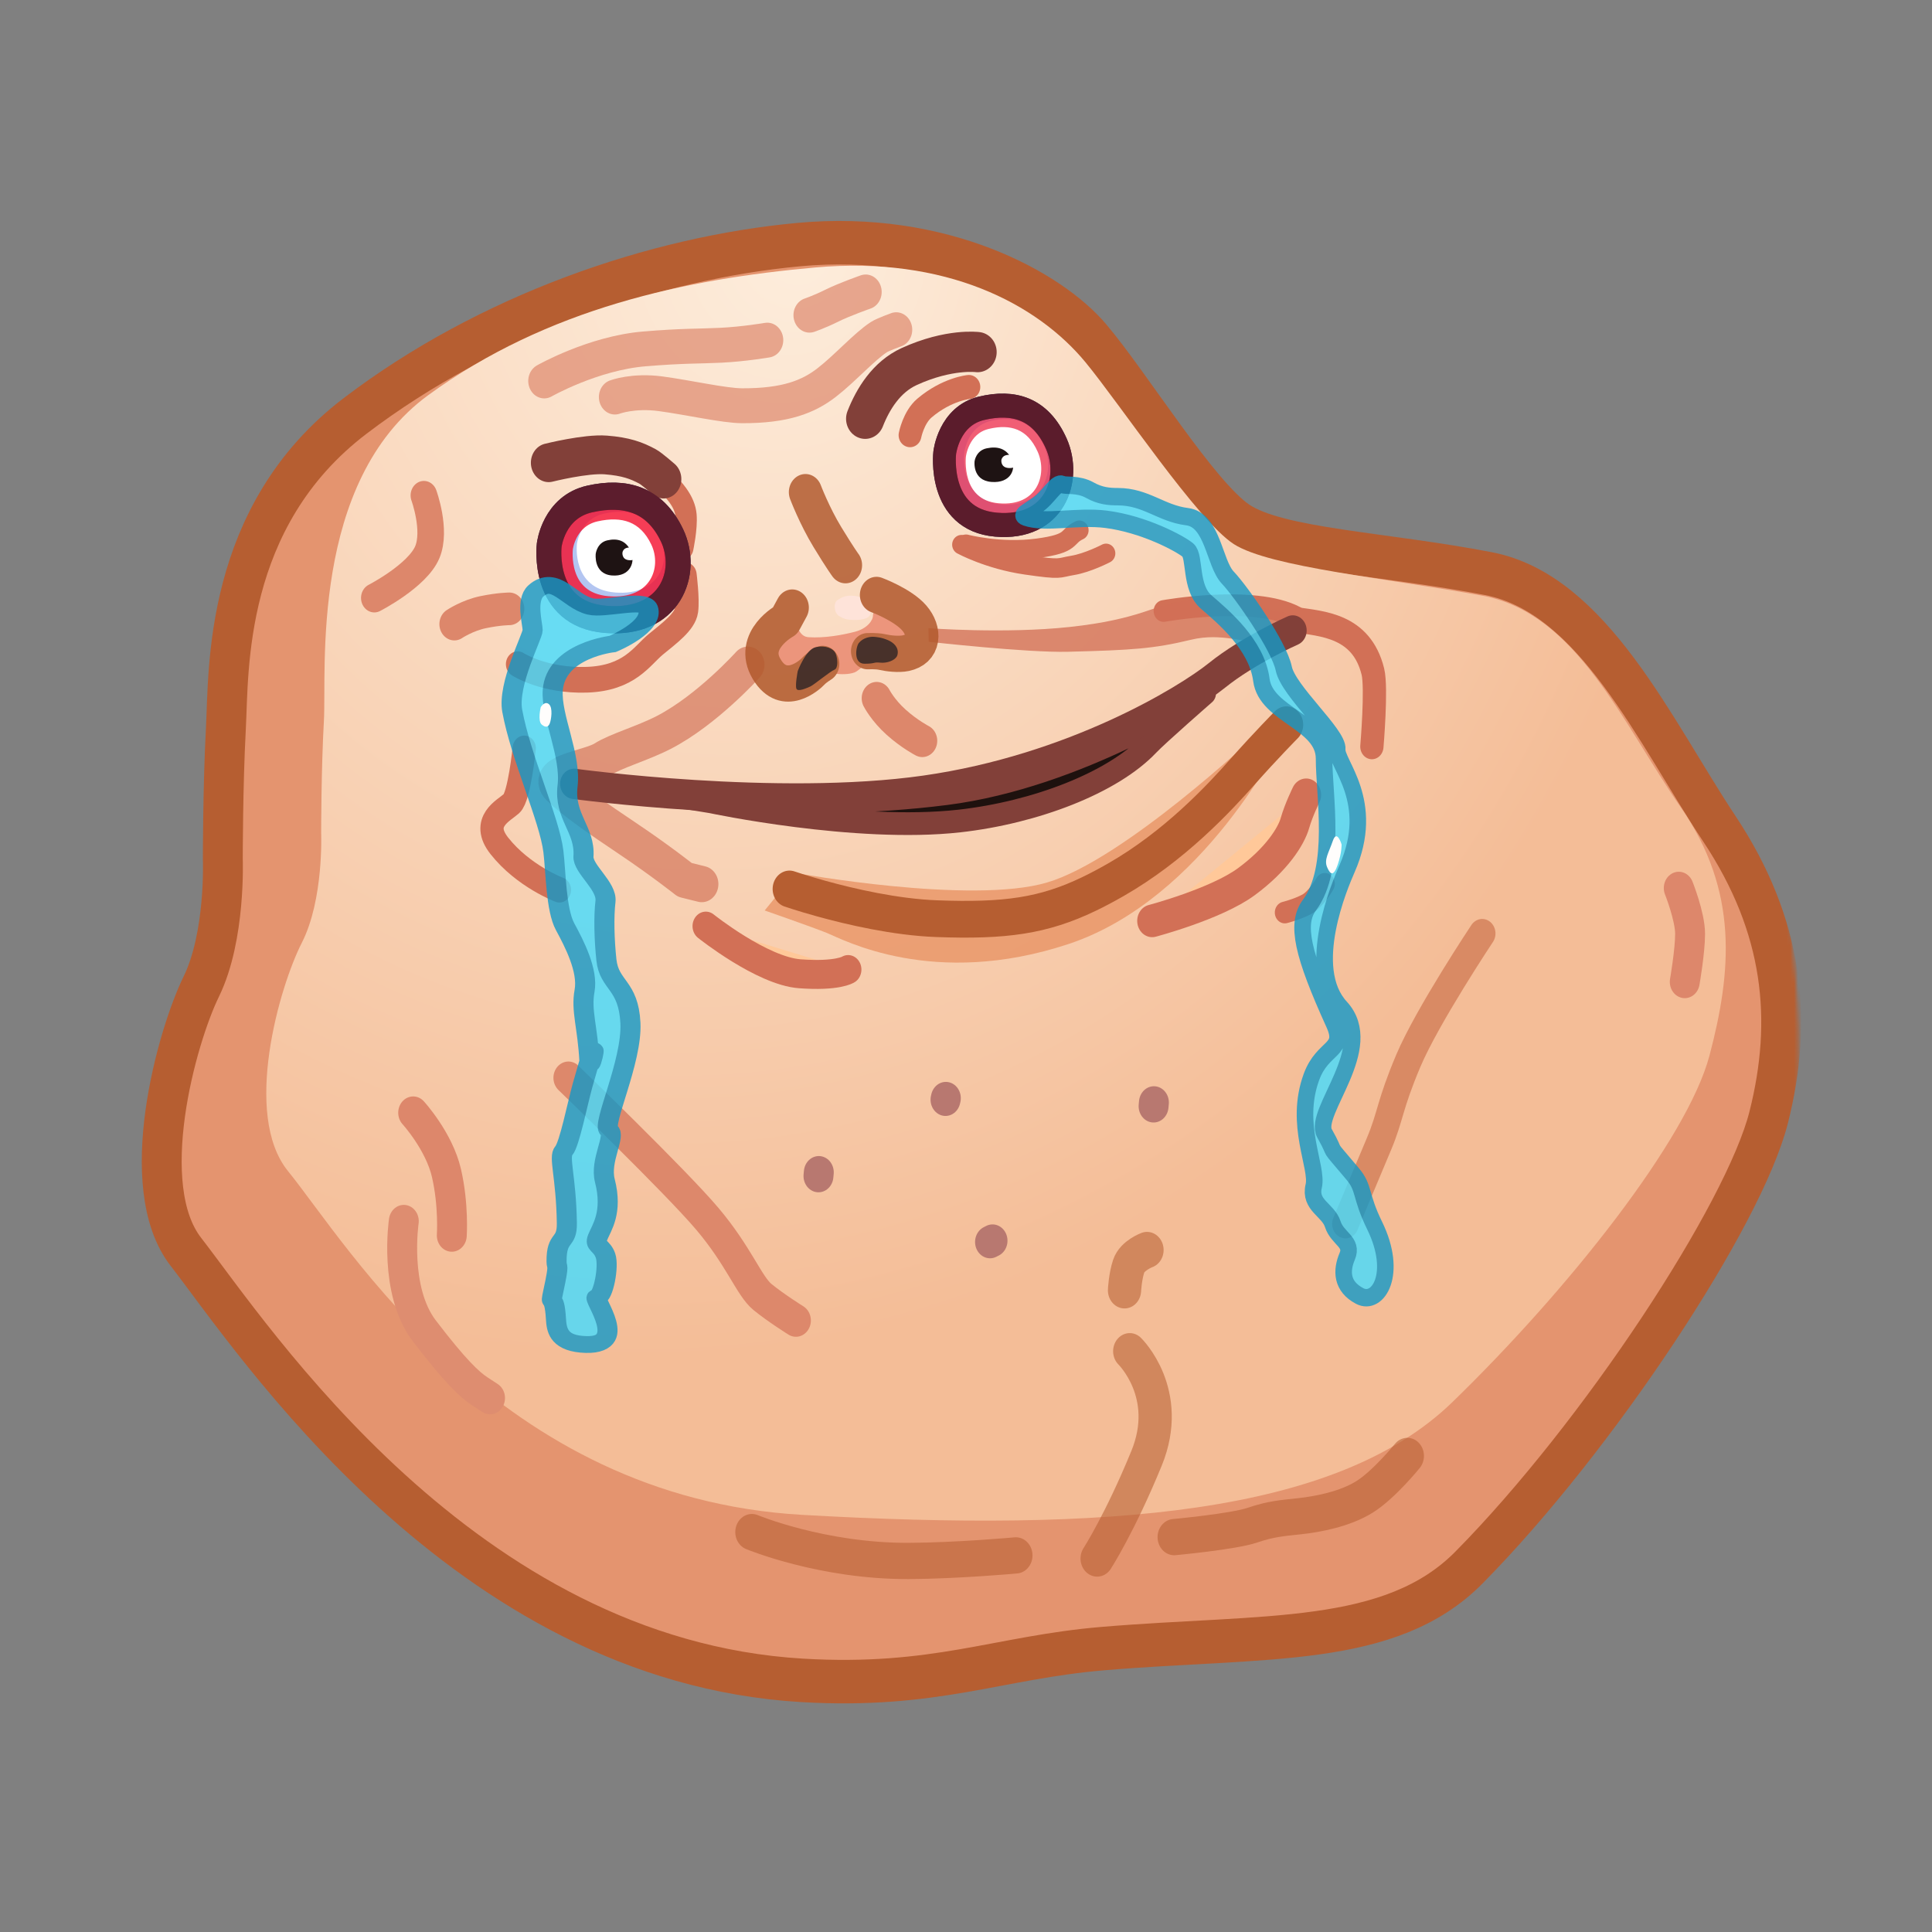 <svg xmlns="http://www.w3.org/2000/svg" xmlns:xlink="http://www.w3.org/1999/xlink" viewBox="0 0 512 512" width="512" height="512" style="width: 100%; height: 100%; transform: translate3d(0,0,0); content-visibility: visible;" preserveAspectRatio="xMidYMid meet"><rect x="0" y="0" width="512" height="512" fill="#808080" stroke="none"/><defs><clipPath id="__lottie_element_2"><rect width="512" height="512" x="0" y="0"></rect></clipPath><clipPath id="__lottie_element_6"><path d="M0,0 L512,0 L512,512 L0,512z"></path></clipPath><radialGradient id="__lottie_element_35" spreadMethod="pad" gradientUnits="userSpaceOnUse" cx="-129.729" cy="-199.863" r="479.546" fx="-56.412" fy="-177.752"><stop offset="0%" stop-color="rgb(253,237,220)"></stop><stop offset="34%" stop-color="rgb(249,213,185)"></stop><stop offset="67%" stop-color="rgb(244,189,151)"></stop></radialGradient><g id="__lottie_element_4"><g style="display: block;" transform="matrix(0.908,0,0,0.99,247,273)" opacity="1"><g opacity="1" transform="matrix(1,0,0,1,0,0)"><path fill="rgb(234,146,110)" fill-opacity="1" d=" M-110,-234 C-199,-211 -229,-114 -226,-70 C-223,-26 -225.305,12.778 -242,27 C-296,73 -215,160 -215,160 C-215,160 -156.847,230.312 -79,224 C-5,218 35.32,216.786 93,210 C161,202 226,109 241,79 C256,49 263,-47 225,-93 C187,-139 120,-141 92,-163 C64,-185 -21,-257 -110,-234z"></path></g></g></g><mask id="__lottie_element_4_1" mask-type="alpha"><use href="#__lottie_element_4"></use></mask></defs><g clip-path="url(#__lottie_element_2)"><g style="display: block;" mask="url(#__lottie_element_4_1)"><g clip-path="url(#__lottie_element_6)" transform="matrix(0.908,0,0,0.99,14.565,19.56)" opacity="1"><g style="display: block;" transform="matrix(0.97,0,0,0.97,-2.64,16.146)" opacity="1"><g opacity="1" transform="matrix(1,0,0,1,276.272,225.524)"><path fill="rgb(228,148,111)" fill-opacity="1" d=" M-223.043,-25.48 C-223.043,-25.48 -222.116,-4.17 -229.529,9.728 C-236.941,23.626 -249.49,64.809 -234.162,82.924 C-213.778,107.014 -150.745,195.623 -48.826,201.182 C-8.824,203.364 10.324,194.833 41.834,192.413 C90.607,188.667 128.269,191.999 151.91,170.047 C190.824,133.913 234.665,72.733 242.077,45.863 C249.49,18.994 246.71,-6.949 227.253,-33.819 C207.796,-60.688 189.265,-98.676 157.763,-104.235 C126.261,-109.795 94.759,-110.721 82.714,-118.134 C70.669,-125.546 50.285,-156.122 38.24,-169.093 C26.195,-182.064 -6.234,-198.742 -49.781,-195.036 C-93.328,-191.33 -143.361,-175.579 -183.202,-147.783 C-223.043,-119.987 -221.19,-77.366 -222.116,-61.615 C-223.043,-45.864 -223.043,-25.48 -223.043,-25.48z"></path><path stroke-linecap="butt" stroke-linejoin="miter" fill-opacity="0" stroke-miterlimit="10" stroke="rgb(182,94,49)" stroke-opacity="1" stroke-width="12" d=" M-223.043,-25.48 C-223.043,-25.48 -222.116,-4.17 -229.529,9.728 C-236.941,23.626 -249.49,64.809 -234.162,82.924 C-213.778,107.014 -150.745,195.623 -48.826,201.182 C-8.824,203.364 10.324,194.833 41.834,192.413 C90.607,188.667 128.269,191.999 151.91,170.047 C190.824,133.913 234.665,72.733 242.077,45.863 C249.49,18.994 246.71,-6.949 227.253,-33.819 C207.796,-60.688 189.265,-98.676 157.763,-104.235 C126.261,-109.795 94.759,-110.721 82.714,-118.134 C70.669,-125.546 50.285,-156.122 38.24,-169.093 C26.195,-182.064 -6.234,-198.742 -49.781,-195.036 C-93.328,-191.33 -143.361,-175.579 -183.202,-147.783 C-223.043,-119.987 -221.19,-77.366 -222.116,-61.615 C-223.043,-45.864 -223.043,-25.48 -223.043,-25.48z"></path></g><g opacity="1" transform="matrix(1,0,0,1,284.223,209.715)"><path fill="url(#__lottie_element_35)" fill-opacity="1" d=" M-201.404,-16.844 C-201.404,-16.844 -200.572,1.495 -207.229,13.454 C-213.886,25.414 -225.158,60.854 -211.391,76.444 C-193.084,97.174 -148.148,166.541 -56.612,171.324 C34.924,176.109 103.991,171.324 138.942,140.23 C173.892,109.134 209.674,67.673 216.331,44.55 C222.989,21.428 225.158,-0.807 207.684,-23.929 C190.208,-47.052 176.379,-77.537 148.086,-82.322 C119.793,-87.105 84.021,-90.198 73.202,-96.576 C62.385,-102.955 38.987,-135.174 28.594,-146.733 C13.995,-162.97 -13.563,-176.109 -52.674,-172.919 C-91.784,-169.73 -133.374,-161.623 -169.156,-137.703 C-204.939,-113.783 -199.741,-61.494 -200.573,-47.94 C-201.405,-34.385 -201.404,-16.844 -201.404,-16.844z"></path></g><g opacity="1" transform="matrix(1,0,0,1,411.586,260.66)"><path stroke-linecap="round" stroke-linejoin="round" fill-opacity="0" stroke="rgb(210,124,86)" stroke-opacity="0.77" stroke-width="8" d=" M20.571,-40.071 C20.571,-40.071 4.087,-17.365 -1.625,-4.996 C-7.337,7.374 -6.933,10.242 -10.421,17.881 C-13.909,25.521 -20.571,40.072 -20.571,40.072"></path></g><g opacity="1" transform="matrix(1,0,0,1,191.437,293.911)"><path stroke-linecap="round" stroke-linejoin="round" fill-opacity="0" stroke="rgb(221,136,107)" stroke-opacity="1" stroke-width="9" d=" M-34.232,-33.48 C-34.232,-33.48 -2.014,-4.968 7.551,5.4 C17.115,15.768 20.136,23.976 24.163,27 C28.19,30.024 34.231,33.48 34.231,33.48"></path></g><g opacity="1" transform="matrix(1,0,0,1,108.174,113.849)"><path stroke-linecap="round" stroke-linejoin="round" fill-opacity="0" stroke="rgb(221,135,107)" stroke-opacity="1" stroke-width="8" d=" M5.555,-14.146 C5.555,-14.146 9.36,-4.578 6.591,1.505 C3.619,8.035 -9.361,14.146 -9.361,14.146"></path></g><g opacity="1" transform="matrix(1,0,0,1,131.17,133.113)"><path stroke-linecap="round" stroke-linejoin="round" fill-opacity="0" stroke="rgb(221,135,107)" stroke-opacity="1" stroke-width="9" d=" M-8.277,2.107 C-8.277,2.107 -4.364,-0.301 0.452,-1.204 C5.267,-2.107 8.277,-2.107 8.277,-2.107"></path></g><g opacity="1" transform="matrix(1,0,0,1,0,0)"><g opacity="1" transform="matrix(1,0,0,1,270.728,266.25)"><path stroke-linecap="round" stroke-linejoin="round" fill-opacity="0" stroke="rgb(184,120,112)" stroke-opacity="1" stroke-width="9" d=" M0.051,-0.201 C0.051,-0.201 -0.051,0.201 -0.051,0.201"></path></g><g opacity="1" transform="matrix(1,0,0,1,333.334,267.755)"><path stroke-linecap="round" stroke-linejoin="round" fill-opacity="0" stroke="rgb(184,120,112)" stroke-opacity="1" stroke-width="9" d=" M0.051,-0.502 C0.051,-0.502 -0.051,0.502 -0.051,0.502"></path></g><g opacity="1" transform="matrix(1,0,0,1,232.503,287.019)"><path stroke-linecap="round" stroke-linejoin="round" fill-opacity="0" stroke="rgb(184,120,112)" stroke-opacity="1" stroke-width="9" d=" M0.051,-0.501 C0.051,-0.501 -0.051,0.501 -0.051,0.501"></path></g><g opacity="1" transform="matrix(1,0,0,1,284.449,305.555)"><path stroke-linecap="round" stroke-linejoin="round" fill-opacity="0" stroke="rgb(184,120,112)" stroke-opacity="1" stroke-width="9" d=" M0.376,-0.176 C0.376,-0.176 -0.377,0.176 -0.377,0.176"></path></g></g><g opacity="1" transform="matrix(1,0,0,1,493.009,221.002)"><path stroke-linecap="round" stroke-linejoin="round" fill-opacity="0" stroke="rgb(221,135,107)" stroke-opacity="1" stroke-width="9" d=" M-1.706,-12.943 C-1.706,-12.943 1.705,-5.116 1.705,-0.3 C1.705,4.516 0.101,12.943 0.101,12.943"></path></g><g opacity="1" transform="matrix(1,0,0,1,0,0)"><g opacity="1" transform="matrix(1,0,0,1,119.113,324.393)"><path stroke-linecap="round" stroke-linejoin="round" fill-opacity="0" stroke="rgb(222,141,112)" stroke-opacity="1" stroke-width="9" d=" M-11.428,-24.399 C-11.428,-24.399 -14.516,-5.251 -5.251,5.869 C4.014,16.987 8.338,20.693 11.426,22.546 C11.426,22.546 14.516,24.399 14.516,24.399"></path></g><g opacity="1" transform="matrix(1,0,0,1,111.469,290.098)"><path stroke-linecap="round" stroke-linejoin="round" fill-opacity="0" stroke="rgb(221,135,107)" stroke-opacity="1" stroke-width="9" d=" M-0.965,-20.034 C-0.965,-20.034 6.822,-12.232 9.048,-3.4 C11.275,5.433 10.654,13.821 10.654,13.821"></path></g></g></g><g style="display: block;" transform="matrix(1.038,-0,0,1.038,129.131,44.726)" opacity="1"><g opacity="1" transform="matrix(1,0,0,1,44.526,30.855)"><path stroke-linecap="round" stroke-linejoin="round" fill-opacity="0" stroke="rgb(221,135,107)" stroke-opacity="0.69" stroke-width="9" d=" M-31.355,5.262 C-31.355,5.262 -17.61,-1.913 -3.17,-3.002 C7.915,-3.839 11.64,-3.65 18.223,-3.938 C24.805,-4.226 31.355,-5.262 31.355,-5.262"></path></g><g opacity="1" transform="matrix(1,0,0,1,72.59,32.732)"><path stroke-linecap="round" stroke-linejoin="round" fill-opacity="0" stroke="rgb(221,135,107)" stroke-opacity="0.69" stroke-width="9" d=" M-39.555,7.54 C-39.555,7.54 -34.413,5.737 -26.637,6.701 C-18.861,7.664 -8.822,9.767 -3.796,9.783 C8.448,9.823 14.839,7.437 19.937,3.841 C25.035,0.245 30.583,-5.488 34.692,-7.923 C35.801,-8.581 39.555,-9.823 39.555,-9.823"></path></g><g opacity="1" transform="matrix(1,0,0,1,95.65,16.164)"><path stroke-linecap="round" stroke-linejoin="round" fill-opacity="0" stroke="rgb(221,135,107)" stroke-opacity="0.69" stroke-width="9" d=" M-7.903,2.994 C-7.903,2.994 -5.128,2.142 -1.584,0.526 C1.961,-1.09 7.903,-2.994 7.903,-2.994"></path></g></g><g style="display: block;" transform="matrix(0.97,0,0,0.97,185.773,296.097)" opacity="1"><g opacity="1" transform="matrix(1,0,0,1,133.681,24.898)"><path stroke-linecap="round" stroke-linejoin="round" fill-opacity="0" stroke="rgb(182,94,49)" stroke-opacity="0.56" stroke-width="10" d=" M3.383,-5.564 C3.383,-5.564 -1.065,-4.061 -2.128,-1.111 C-3.19,1.839 -3.383,5.564 -3.383,5.564"></path></g><g opacity="1" transform="matrix(1,0,0,1,133.495,75.871)"><path stroke-linecap="round" stroke-linejoin="round" fill-opacity="0" stroke="rgb(182,94,49)" stroke-opacity="0.56" stroke-width="10" d=" M-1.628,-28.604 C-1.628,-28.604 11.437,-16.967 3.426,0.961 C-4.587,18.889 -11.436,28.604 -11.436,28.604"></path></g><g opacity="1" transform="matrix(1,0,0,1,57.896,101.211)"><path stroke-linecap="round" stroke-linejoin="round" fill-opacity="0" stroke="rgb(182,94,49)" stroke-opacity="0.56" stroke-width="10" d=" M-39.716,-4.032 C-39.716,-4.032 -18.614,4.032 7.422,3.936 C22.109,3.882 39.716,2.404 39.716,2.404"></path></g><g opacity="1" transform="matrix(1,0,0,1,180.32,87.367)"><path stroke-linecap="round" stroke-linejoin="round" fill-opacity="0" stroke="rgb(182,94,49)" stroke-opacity="0.56" stroke-width="10" d=" M-35.076,11.203 C-35.076,11.203 -17.292,9.693 -11.584,7.916 C-5.877,6.139 -2.666,5.975 2.791,5.422 C8.248,4.869 16.334,3.467 22.225,0.082 C28.116,-3.302 35.076,-11.203 35.076,-11.203"></path></g></g><g style="display: block;" transform="matrix(0.97,0,0,0.97,107.144,126.899)" opacity="1"><g opacity="1" transform="matrix(1,0,0,1,0,-2.061)"><g opacity="1" transform="matrix(1,0,0,1,106.787,113.408)"><path fill="rgb(255,200,153)" fill-opacity="1" d=" M-21.41,-6.961 C-21.41,-6.961 -4.518,5.414 6.875,6.188 C18.267,6.961 21.41,5.028 21.41,5.028"></path><path stroke-linecap="round" stroke-linejoin="round" fill-opacity="0" stroke="rgb(210,112,86)" stroke-opacity="1" stroke-width="8" d=" M-21.41,-6.961 C-21.41,-6.961 -4.518,5.414 6.875,6.188 C18.267,6.961 21.41,5.028 21.41,5.028"></path></g><g opacity="1" transform="matrix(1,0,0,1,29.415,76.904)"><path stroke-linecap="round" stroke-linejoin="round" fill-opacity="0" stroke="rgb(210,112,86)" stroke-opacity="1" stroke-width="7" d=" M1.324,-19.533 C1.324,-19.533 -0.133,-6.21 -2.49,-4.276 C-4.847,-2.343 -11.915,0.697 -6.175,7.378 C1.066,15.806 11.915,19.533 11.915,19.533"></path></g><g opacity="1" transform="matrix(1,0,0,1,67.264,64.575)"><path stroke-linecap="round" stroke-linejoin="round" fill-opacity="0" stroke="rgb(211,113,87)" stroke-opacity="0.67" stroke-width="10" d=" M30.767,-30.271 C30.767,-30.271 18.507,-17.738 5.43,-11.562 C-0.955,-8.548 -9.032,-6.47 -12.961,-4.15 C-16.889,-1.83 -30.767,-0.446 -26.446,3.421 C-22.125,7.289 -14.532,12.094 -5.104,17.895 C4.325,23.696 11.79,29.109 11.79,29.109 C11.79,29.109 16.896,30.271 16.896,30.271"></path></g><g opacity="1" transform="matrix(1,0,0,1,275.017,39.392)"><path stroke-linecap="round" stroke-linejoin="round" fill-opacity="0" stroke="rgb(210,112,86)" stroke-opacity="1" stroke-width="7" d=" M-12.28,-17.503 C-4.24,-16.372 7.627,-15.996 11.073,-3.181 C12.28,1.306 10.771,17.503 10.771,17.503"></path></g><g opacity="1" transform="matrix(1,0,0,1,243.021,18.044)"><path stroke-linecap="round" stroke-linejoin="round" fill-opacity="0" stroke="rgb(210,112,86)" stroke-opacity="1" stroke-width="5.991" d=" M-19.901,1.44 C-19.901,1.44 7.224,-3.067 19.901,3.066"></path></g><g opacity="1" transform="matrix(1,0,0,1,242.848,87.602)"><path fill="rgb(255,200,153)" fill-opacity="1" d=" M-23.17,17.396 C-23.17,17.396 -3.96,12.749 5.17,6.586 C14.299,0.424 18.655,-5.944 19.786,-9.586 C20.917,-13.229 23.17,-17.396 23.17,-17.396"></path><path stroke-linecap="round" stroke-linejoin="round" fill-opacity="0" stroke="rgb(210,112,86)" stroke-opacity="1" stroke-width="9" d=" M-23.17,17.396 C-23.17,17.396 -3.96,12.749 5.17,6.586 C14.299,0.424 18.655,-5.944 19.786,-9.586 C20.917,-13.229 23.17,-17.396 23.17,-17.396"></path></g><g opacity="1" transform="matrix(1,0,0,1,265.608,98.735)"><path fill="rgb(255,200,153)" fill-opacity="1" d=" M6.03,-3.958 C6.03,-3.958 3.446,0.283 0.574,1.696 C-2.297,3.11 -6.03,3.958 -6.03,3.958"></path><path stroke-linecap="round" stroke-linejoin="round" fill-opacity="0" stroke="rgb(210,112,86)" stroke-opacity="1" stroke-width="5.991" d=" M6.03,-3.958 C6.03,-3.958 3.446,0.283 0.574,1.696 C-2.297,3.11 -6.03,3.958 -6.03,3.958"></path></g><g opacity="1" transform="matrix(1,0,0,1,143.644,49.426)"><path stroke-linecap="round" stroke-linejoin="round" fill-opacity="0" stroke="rgb(221,135,107)" stroke-opacity="1" stroke-width="9" d=" M-6.867,-5.872 C-6.867,-5.872 -5.018,-2.556 -0.999,0.752 C3.021,4.059 6.867,5.872 6.867,5.872"></path></g><g opacity="1" transform="matrix(1,0,0,1,152.571,61.423)"><path fill="rgb(30,17,14)" fill-opacity="1" d=" M-65.563,10.741 C-65.563,10.741 -22.11,19.221 9.092,16.017 C31.968,13.669 55.227,5.465 66.138,-5.089 C69.092,-7.946 83.174,-19.221 83.174,-19.221 C83.174,-19.221 45.438,3.765 5.073,8.48 C-40.103,13.756 -83.174,8.104 -83.174,8.104 C-83.174,8.104 -65.563,10.741 -65.563,10.741z"></path><path stroke-linecap="round" stroke-linejoin="round" fill-opacity="0" stroke="rgb(130,64,57)" stroke-opacity="1" stroke-width="6.274" d=" M-65.563,10.741 C-65.563,10.741 -22.11,19.221 9.092,16.017 C31.968,13.669 55.227,5.465 66.138,-5.089 C69.092,-7.946 83.174,-19.221 83.174,-19.221 C83.174,-19.221 45.438,3.765 5.073,8.48 C-40.103,13.756 -83.174,8.104 -83.174,8.104 C-83.174,8.104 -65.563,10.741 -65.563,10.741z"></path></g><g opacity="1" transform="matrix(1,0,0,1,207.673,25.389)"><path fill="rgb(210,112,86)" fill-opacity="0.77" d=" M-55.306,-1.161 C-55.306,-1.161 -32.353,0.42 -12.918,-1.486 C8.256,-3.561 13.164,-7.709 20.619,-8.574 C28.073,-9.44 38.875,-8.318 40.422,-7.891 C41.97,-7.464 55.306,-4.74 55.306,-4.74 C55.306,-4.74 44.823,1.629 43.34,2.138 C40.168,3.229 33.067,-0.045 23.708,2.025 C12.45,4.515 6.059,4.889 -13.299,5.344 C-25.704,5.637 -55.244,2.581 -55.244,2.581 C-55.244,2.581 -55.306,-1.161 -55.306,-1.161z"></path></g><g opacity="1" transform="matrix(1,0,0,1,153.854,49.856)"><path stroke-linecap="round" stroke-linejoin="round" fill-opacity="0" stroke="rgb(130,64,57)" stroke-opacity="1" stroke-width="8.366" d=" M-108.131,17.323 C-108.131,17.323 -46.919,25 -2.527,19.199 C41.865,13.398 75.918,-5.663 85.347,-12.625 C94.775,-19.586 108.131,-25 108.131,-25"></path></g><g opacity="1" transform="matrix(1,0,0,1,180.998,88.936)"><path fill="rgb(228,135,85)" fill-opacity="0.66" d=" M77.91,-34.486 C77.91,-34.486 54.365,9.988 13.592,22.426 C-27.183,34.863 -54.556,21.107 -59.151,19.41 C-63.745,17.715 -77.91,13.192 -77.91,13.192 C-77.91,13.192 -68.722,2.827 -68.722,2.827 C-68.722,2.827 -15.889,11.684 7.083,5.465 C30.054,-0.754 69.488,-34.863 69.488,-34.863"></path></g><g opacity="1" transform="matrix(1,0,0,1,0,0)"><path stroke-linecap="round" stroke-linejoin="miter" fill-opacity="0" stroke-miterlimit="4" stroke="rgb(211,113,87)" stroke-opacity="0" stroke-width="7" d=" M188.031,71.779 C188.031,71.779 190.536,71.123 180.486,69.984 C172.409,69.069 161.168,75.967 161.168,75.967"></path></g><g opacity="1" transform="matrix(1,0,0,1,185.305,78.053)"><path stroke-linecap="round" stroke-linejoin="round" fill-opacity="0" stroke="rgb(182,94,49)" stroke-opacity="1" stroke-width="10.14" d=" M74.752,-27.184 C74.752,-27.184 68.455,-21.334 61.734,-14.37 C54.46,-6.831 41.127,6.313 23.449,15.594 C20.596,17.092 17.9,18.409 15.282,19.56 C1.682,25.539 -9.825,27.047 -30.533,26.336 C-42.911,25.911 -56.421,23.024 -65.208,20.795 C-71.009,19.323 -74.752,18.138 -74.752,18.138"></path></g></g></g><g style="display: block;" transform="matrix(1.116,-0,0,1.077,217.977,55.617)" opacity="1"><g opacity="1" transform="matrix(1,0,0,1,52.997,45.656)"><path fill="rgb(179,197,241)" fill-opacity="1" d=" M-15.617,-3.111 C-15.617,-3.111 -17.676,13.459 -2.231,14.759 C13.213,16.058 17.675,3.388 13.557,-5.384 C9.438,-14.156 2.363,-16.057 -6.007,-14.156 C-14.587,-12.207 -15.617,-3.111 -15.617,-3.111z"></path><path stroke-linecap="round" stroke-linejoin="round" fill-opacity="0" stroke="rgb(57,48,75)" stroke-opacity="1" stroke-width="5.973" d=" M-15.617,-3.111 C-15.617,-3.111 -17.676,13.459 -2.231,14.759 C13.213,16.058 17.675,3.388 13.557,-5.384 C9.438,-14.156 2.363,-16.057 -6.007,-14.156 C-14.587,-12.207 -15.617,-3.111 -15.617,-3.111z"></path></g><g opacity="1" transform="matrix(1,0,0,1,53.673,44.799)"><path fill="rgb(255,255,255)" fill-opacity="1" d=" M-11.189,-2.229 C-11.189,-2.229 -12.667,9.645 -1.598,10.576 C9.469,11.507 12.667,2.427 9.716,-3.858 C6.765,-10.144 1.695,-11.507 -4.303,-10.144 C-10.452,-8.748 -11.189,-2.229 -11.189,-2.229z"></path></g><g opacity="0.76" transform="matrix(0.74,0,0,0.74,52.997,45.656)"><path stroke-linecap="round" stroke-linejoin="round" fill-opacity="0" stroke="rgb(236,43,74)" stroke-opacity="1" stroke-width="4" d=" M-15.617,-3.111 C-15.617,-3.111 -17.676,13.459 -2.231,14.759 C13.213,16.058 17.675,3.388 13.557,-5.384 C9.438,-14.156 2.363,-16.057 -6.007,-14.156 C-14.587,-12.207 -15.617,-3.111 -15.617,-3.111z"></path></g><g opacity="1" transform="matrix(1,0,0,1,31.267,25.336)"><path stroke-linecap="round" stroke-linejoin="round" fill-opacity="0" stroke="rgb(130,64,57)" stroke-opacity="1" stroke-width="10" d=" M-14.695,8.763 C-12.678,3.89 -9.16,-1.633 -3.154,-4.232 C7.316,-8.763 14.695,-7.806 14.695,-7.806"></path></g><g opacity="1" transform="matrix(1,0,0,1,60.655,68.567)"><path stroke-linecap="round" stroke-linejoin="round" fill-opacity="0" stroke="rgb(210,112,86)" stroke-opacity="1" stroke-width="4.852" d=" M-18.912,-3.172 C-18.912,-3.172 -11.832,0.492 -2.126,1.832 C7.58,3.172 6.192,2.597 10.176,1.975 C14.16,1.352 18.912,-1.01 18.912,-1.01"></path></g><g opacity="1" transform="matrix(1,0,0,1,57.764,64.665)"><path stroke-linecap="round" stroke-linejoin="round" fill-opacity="0" stroke="rgb(210,112,86)" stroke-opacity="1" stroke-width="4.852" d=" M-14.812,0.619 C-14.812,0.619 -5.926,2.854 3.795,1.633 C13.518,0.411 11.121,-1.221 14.812,-2.855"></path></g><g opacity="1" transform="matrix(1,0,0,1,50.336,45.534)"><path fill="rgb(30,19,19)" fill-opacity="1" d=" M-5.149,-0.899 C-5.149,-0.899 -5.83,3.89 -0.736,4.266 C4.358,4.642 5.829,0.979 4.471,-1.557 C3.113,-4.092 0.781,-4.642 -1.98,-4.092 C-4.81,-3.529 -5.149,-0.899 -5.149,-0.899z"></path></g><g opacity="1" transform="matrix(1,0,0,1,35.997,32.19)"><path stroke-linecap="round" stroke-linejoin="round" fill-opacity="0" stroke="rgb(210,112,86)" stroke-opacity="1" stroke-width="5.973" d=" M7.694,-5.99 C7.694,-5.99 2.006,-5.514 -3.903,-0.765 C-6.798,1.562 -7.694,5.99 -7.694,5.99"></path></g><g opacity="1" transform="matrix(1,0,0,1,52.997,45.656)"><path stroke-linecap="round" stroke-linejoin="round" fill-opacity="0" stroke="rgb(91,28,44)" stroke-opacity="1" stroke-width="5.973" d=" M-15.617,-3.111 C-15.617,-3.111 -17.676,13.459 -2.231,14.759 C13.213,16.058 17.675,3.388 13.557,-5.384 C9.438,-14.156 2.363,-16.057 -6.007,-14.156 C-14.587,-12.207 -15.617,-3.111 -15.617,-3.111z"></path></g><g opacity="1" transform="matrix(1,0,0,1,54.391,44.697)"><path fill="rgb(255,255,255)" fill-opacity="1" d=" M-2.197,-0.346 C-2.197,-0.346 -2.486,1.495 -0.314,1.639 C1.859,1.783 2.486,0.376 1.906,-0.599 C1.326,-1.574 0.332,-1.784 -0.844,-1.574 C-2.051,-1.357 -2.197,-0.346 -2.197,-0.346z"></path></g></g><g style="display: block;" transform="matrix(1.038,-0,0,1.038,117.851,84.41)" opacity="1"><g opacity="1" transform="matrix(1,0,0,1,50.062,28.763)"><path stroke-linecap="round" stroke-linejoin="round" fill-opacity="0" stroke="rgb(210,112,86)" stroke-opacity="1" stroke-width="5.973" d=" M-14.146,-11.288 C-14.146,-11.288 -1.807,-12.19 4.514,-7.675 C10.835,-3.16 13.544,0.451 13.845,3.762 C14.146,7.072 12.942,12.191 12.942,12.191"></path></g><g opacity="1" transform="matrix(1,0,0,1,40.51,61.626)"><path stroke-linecap="round" stroke-linejoin="round" fill-opacity="0" stroke="rgb(210,112,86)" stroke-opacity="1" stroke-width="6.629" d=" M-23.937,9.303 C-23.937,9.303 -16.605,13.681 -4.528,13.317 C7.548,12.951 10.998,7.115 14.88,4.196 C18.762,1.278 23.075,-1.642 23.506,-4.561 C23.937,-7.48 23.075,-13.682 23.075,-13.682"></path></g><g opacity="1" transform="matrix(1,0,0,1,43.925,43.525)"><path fill="rgb(179,197,241)" fill-opacity="1" d=" M-18.485,-3.339 C-18.485,-3.339 -20.923,14.447 -2.64,15.842 C15.641,17.237 20.923,3.637 16.048,-5.779 C11.173,-15.195 2.798,-17.237 -7.11,-15.196 C-17.266,-13.104 -18.485,-3.339 -18.485,-3.339z"></path><path stroke-linecap="round" stroke-linejoin="round" fill-opacity="0" stroke="rgb(57,48,75)" stroke-opacity="1" stroke-width="7.016" d=" M-18.485,-3.339 C-18.485,-3.339 -20.923,14.447 -2.64,15.842 C15.641,17.237 20.923,3.637 16.048,-5.779 C11.173,-15.195 2.798,-17.237 -7.11,-15.196 C-17.266,-13.104 -18.485,-3.339 -18.485,-3.339z"></path></g><g opacity="1" transform="matrix(1,0,0,1,45.735,42.055)"><path fill="rgb(255,255,255)" fill-opacity="1" d=" M-12.501,-2.189 C-12.501,-2.189 -14.15,9.472 -1.786,10.387 C10.579,11.301 14.15,2.384 10.853,-3.789 C7.556,-9.962 1.893,-11.301 -4.808,-9.962 C-11.677,-8.591 -12.501,-2.189 -12.501,-2.189z"></path></g><g opacity="1" transform="matrix(0.74,0,0,0.74,43.925,43.525)"><path stroke-linecap="round" stroke-linejoin="round" fill-opacity="0" stroke="rgb(244,16,47)" stroke-opacity="0.81" stroke-width="5.016" d=" M-18.485,-3.339 C-18.485,-3.339 -20.923,14.447 -2.64,15.842 C15.641,17.237 20.923,3.637 16.048,-5.779 C11.173,-15.195 2.798,-17.237 -7.11,-15.196 C-17.266,-13.104 -18.485,-3.339 -18.485,-3.339z"></path></g><g opacity="1" transform="matrix(1,0,0,1,43.795,43.429)"><path fill="rgb(30,19,19)" fill-opacity="1" d=" M-5.281,-0.974 C-5.281,-0.974 -5.978,4.214 -0.755,4.621 C4.468,5.028 5.978,1.062 4.585,-1.685 C3.192,-4.432 0.8,-5.028 -2.031,-4.432 C-4.933,-3.822 -5.281,-0.974 -5.281,-0.974z"></path></g><g opacity="1" transform="matrix(1,0,0,1,48.23,42.473)"><path fill="rgb(255,255,255)" fill-opacity="1" d=" M-2.197,-0.346 C-2.197,-0.346 -2.487,1.495 -0.314,1.639 C1.858,1.784 2.487,0.376 1.908,-0.598 C1.328,-1.573 0.332,-1.784 -0.845,-1.573 C-2.052,-1.356 -2.197,-0.346 -2.197,-0.346z"></path></g><g opacity="1" transform="matrix(1,0,0,1,41.434,19.884)"><path stroke-linecap="round" stroke-linejoin="round" fill-opacity="0" stroke="rgb(130,64,57)" stroke-opacity="1" stroke-width="10" d=" M-16.153,-0.903 C-16.153,-0.903 -5.718,-3.311 -0.1,-2.909 C5.518,-2.508 8.528,-1.505 11.739,0.1 C12.785,0.624 16.153,3.311 16.153,3.311"></path></g><g opacity="1" transform="matrix(1,0,0,1,43.925,43.525)"><path stroke-linecap="round" stroke-linejoin="round" fill-opacity="0" stroke="rgb(92,29,45)" stroke-opacity="1" stroke-width="7.016" d=" M-18.485,-3.339 C-18.485,-3.339 -20.923,14.447 -2.64,15.842 C15.641,17.237 20.923,3.637 16.048,-5.779 C11.173,-15.195 2.798,-17.237 -7.11,-15.196 C-17.266,-13.104 -18.485,-3.339 -18.485,-3.339z"></path></g></g><g style="display: block;" transform="matrix(1.208,-0,0,1.165,269.98,97.417)" opacity="1"><g opacity="0.8" transform="matrix(1,0,0,1,55.052,121.138)"><path fill="rgb(67,220,255)" fill-opacity="1" d=" M-43.406,-104.272 C-44.367,-103.667 -45.052,-103.238 -43.974,-102.88 C-39.306,-101.33 -31.596,-103.236 -24.603,-102.397 C-15.403,-101.293 -6.657,-96.791 -4.817,-95.319 C-2.977,-93.847 -4.427,-86.682 -0.379,-83.37 C3.669,-80.058 11.831,-73.584 12.934,-65.488 C14.039,-57.392 28.079,-55.886 28.079,-47.422 C28.079,-38.957 31.246,-22.342 24.543,-13.742 C21.178,-9.425 22.84,-2.538 30.469,13.453 C33.511,19.83 27.835,18.531 25.051,25.693 C20.77,36.709 26.681,46.41 25.577,50.826 C24.473,55.242 29.083,56.261 30.187,59.572 C31.291,62.885 35.145,63.643 33.672,66.955 C32.2,70.268 32.265,73.863 36.681,76.071 C41.097,78.279 46.009,70.998 40.305,59.903 C36.708,52.907 37.927,51.332 34.996,48.028 C27.913,40.043 31.731,44.682 28.189,38.689 C25.338,33.863 40.99,18.968 32.136,9.825 C23.282,0.682 31.962,-18.497 33.649,-22.152 C40.771,-37.581 30.891,-46.261 31.259,-49.573 C31.627,-52.885 19.45,-62.934 18.346,-68.086 C17.241,-73.238 8.129,-85.685 4.816,-88.998 C1.505,-92.31 1.223,-102.268 -5.033,-103.004 C-11.29,-103.74 -14.947,-107.586 -21.746,-107.593 C-23.862,-107.595 -26.015,-107.755 -28.491,-109.082 C-31.344,-110.608 -34.377,-110.008 -35.165,-110.402 C-36.636,-111.138 -38.502,-107.337 -41.295,-105.634 C-41.76,-105.35 -42.953,-104.557 -43.406,-104.272z"></path><path stroke-linecap="butt" stroke-linejoin="miter" fill-opacity="0" stroke-miterlimit="10" stroke="rgb(17,153,200)" stroke-opacity="1" stroke-width="4" d=" M-43.406,-104.272 C-44.367,-103.667 -45.052,-103.238 -43.974,-102.88 C-39.306,-101.33 -31.596,-103.236 -24.603,-102.397 C-15.403,-101.293 -6.657,-96.791 -4.817,-95.319 C-2.977,-93.847 -4.427,-86.682 -0.379,-83.37 C3.669,-80.058 11.831,-73.584 12.934,-65.488 C14.039,-57.392 28.079,-55.886 28.079,-47.422 C28.079,-38.957 31.246,-22.342 24.543,-13.742 C21.178,-9.425 22.84,-2.538 30.469,13.453 C33.511,19.83 27.835,18.531 25.051,25.693 C20.77,36.709 26.681,46.41 25.577,50.826 C24.473,55.242 29.083,56.261 30.187,59.572 C31.291,62.885 35.145,63.643 33.672,66.955 C32.2,70.268 32.265,73.863 36.681,76.071 C41.097,78.279 46.009,70.998 40.305,59.903 C36.708,52.907 37.927,51.332 34.996,48.028 C27.913,40.043 31.731,44.682 28.189,38.689 C25.338,33.863 40.99,18.968 32.136,9.825 C23.282,0.682 31.962,-18.497 33.649,-22.152 C40.771,-37.581 30.891,-46.261 31.259,-49.573 C31.627,-52.885 19.45,-62.934 18.346,-68.086 C17.241,-73.238 8.129,-85.685 4.816,-88.998 C1.505,-92.31 1.223,-102.268 -5.033,-103.004 C-11.29,-103.74 -14.947,-107.586 -21.746,-107.593 C-23.862,-107.595 -26.015,-107.755 -28.491,-109.082 C-31.344,-110.608 -34.377,-110.008 -35.165,-110.402 C-36.636,-111.138 -38.502,-107.337 -41.295,-105.634 C-41.76,-105.35 -42.953,-104.557 -43.406,-104.272z"></path></g><g opacity="1" transform="matrix(1,0,0,1,85.592,104.868)"><path fill="rgb(255,253,252)" fill-opacity="1" d=" M1.774,-11.408 C1.774,-11.408 0.659,-15.013 -0.342,-12.245 C-1.342,-9.476 -2.515,-7.938 -1.713,-6.167 C-0.911,-4.395 -0.149,-4.035 0.851,-6.803 C1.852,-9.572 1.774,-11.408 1.774,-11.408z"></path></g></g><g style="display: block;" transform="matrix(1.124,-0,0,1.124,132.753,124.758)" opacity="1"><g opacity="0.8" transform="matrix(1.303,0,0,1,22.589,120.371)"><path fill="rgb(67,220,255)" fill-opacity="1" d=" M3.175,-95.589 C3.175,-95.589 -8.202,-94.095 -8.776,-84.537 C-9.144,-78.407 -5.09,-69.098 -5.826,-61.773 C-6.562,-54.448 -2.296,-51.44 -2.656,-44.971 C-2.821,-42.009 2.095,-37.943 1.727,-34.262 C1.359,-30.582 1.492,-25.023 1.913,-20.329 C2.465,-14.174 6.332,-14.493 6.7,-5.292 C7.068,3.908 0.948,18.897 2.416,20.221 C3.884,21.545 0.561,27.393 1.602,32.226 C3.244,39.85 0.922,43.486 0.187,45.694 C-0.549,47.902 1.003,47.538 1.74,50.114 C2.476,52.69 1.264,59.977 0.06,59.993 C-1.144,60.009 7.225,72.304 -3.072,71.195 C-7.7,70.696 -8.014,67.633 -8.143,65.12 C-8.485,58.449 -9.437,62.835 -8.652,58.495 C-7.388,51.501 -8.008,53.322 -8.02,51.504 C-8.06,45.231 -5.905,47.471 -5.968,42.358 C-6.104,31.216 -7.676,26.575 -6.572,25.102 C-5.468,23.631 -3.848,13.872 -2.848,9.571 C1.036,-7.141 -1.331,7.067 -1.463,3.947 C-1.819,-4.464 -3.176,-8.201 -2.439,-12.986 C-1.703,-17.77 -4.472,-24.18 -6.312,-28.228 C-8.152,-32.276 -8.158,-41.364 -8.652,-46.179 C-9.437,-53.828 -15.136,-68.478 -16.852,-79.657 C-17.827,-86.007 -12.785,-97.386 -12.785,-98.857 C-12.785,-100.33 -14.175,-106.03 -12.15,-108.2 C-8.336,-112.286 -5.543,-105.74 -1.32,-104.514 C1.529,-103.687 9.447,-106.487 10.19,-104.109 C11.552,-99.751 3.175,-95.589 3.175,-95.589z"></path><path stroke-linecap="butt" stroke-linejoin="miter" fill-opacity="0" stroke-miterlimit="10" stroke="rgb(17,153,200)" stroke-opacity="1" stroke-width="4" d=" M3.175,-95.589 C3.175,-95.589 -8.202,-94.095 -8.776,-84.537 C-9.144,-78.407 -5.09,-69.098 -5.826,-61.773 C-6.562,-54.448 -2.296,-51.44 -2.656,-44.971 C-2.821,-42.009 2.095,-37.943 1.727,-34.262 C1.359,-30.582 1.492,-25.023 1.913,-20.329 C2.465,-14.174 6.332,-14.493 6.7,-5.292 C7.068,3.908 0.948,18.897 2.416,20.221 C3.884,21.545 0.561,27.393 1.602,32.226 C3.244,39.85 0.922,43.486 0.187,45.694 C-0.549,47.902 1.003,47.538 1.74,50.114 C2.476,52.69 1.264,59.977 0.06,59.993 C-1.144,60.009 7.225,72.304 -3.072,71.195 C-7.7,70.696 -8.014,67.633 -8.143,65.12 C-8.485,58.449 -9.437,62.835 -8.652,58.495 C-7.388,51.501 -8.008,53.322 -8.02,51.504 C-8.06,45.231 -5.905,47.471 -5.968,42.358 C-6.104,31.216 -7.676,26.575 -6.572,25.102 C-5.468,23.631 -3.848,13.872 -2.848,9.571 C1.036,-7.141 -1.331,7.067 -1.463,3.947 C-1.819,-4.464 -3.176,-8.201 -2.439,-12.986 C-1.703,-17.77 -4.472,-24.18 -6.312,-28.228 C-8.152,-32.276 -8.158,-41.364 -8.652,-46.179 C-9.437,-53.828 -15.136,-68.478 -16.852,-79.657 C-17.827,-86.007 -12.785,-97.386 -12.785,-98.857 C-12.785,-100.33 -14.175,-106.03 -12.15,-108.2 C-8.336,-112.286 -5.543,-105.74 -1.32,-104.514 C1.529,-103.687 9.447,-106.487 10.19,-104.109 C11.552,-99.751 3.175,-95.589 3.175,-95.589z"></path></g><g opacity="1" transform="matrix(1,0,0,1,20.879,41.792)"><path fill="rgb(255,253,252)" fill-opacity="1" d=" M-12.853,-1.944 C-12.853,-1.944 -13.701,1.331 -12.597,2.191 C-11.493,3.05 -10.855,2.731 -10.499,1.91 C-10.143,1.088 -9.626,-1.808 -10.73,-2.667 C-11.834,-3.527 -12.853,-1.944 -12.853,-1.944z"></path></g></g><g style="display: none;"><g><path></path><path stroke-linecap="butt" stroke-linejoin="miter" fill-opacity="0" stroke-miterlimit="4"></path></g></g><g style="display: none;"><g><path></path><path stroke-linecap="butt" stroke-linejoin="miter" fill-opacity="0" stroke-miterlimit="4"></path></g></g><g style="display: none;"><g><path></path><path stroke-linecap="butt" stroke-linejoin="miter" fill-opacity="0" stroke-miterlimit="4"></path></g></g><g style="display: none;"><g><path></path><path stroke-linecap="butt" stroke-linejoin="miter" fill-opacity="0" stroke-miterlimit="4"></path></g></g><g style="display: block;" transform="matrix(0.97,0,0,0.97,185.633,96.633)" opacity="0.86"><g opacity="1" transform="matrix(1,0,0,1,0,0)"><g opacity="1" transform="matrix(1,0,0,1,40.463,25.905)"><path fill="rgb(255,200,153)" fill-opacity="1" d=" M-6.02,-10.083 C-6.02,-10.083 -3.349,-3.607 0.573,2.305 C4.495,8.217 6.02,10.083 6.02,10.083"></path><path stroke-linecap="round" stroke-linejoin="round" fill-opacity="0" stroke="rgb(180,93,50)" stroke-opacity="1" stroke-width="10" d=" M-6.02,-10.083 C-6.02,-10.083 -3.349,-3.607 0.573,2.305 C4.495,8.217 6.02,10.083 6.02,10.083"></path></g><g opacity="1" transform="matrix(1,0,0,1,48.419,47.751)"><path fill="rgb(255,228,220)" fill-opacity="1" d=" M-4.324,-2.146 C-5.685,-1.342 -5.356,1.358 -3.9,2.238 C-3.095,2.725 -2.136,3.128 -1.064,3.242 C2.122,3.578 5.685,3.245 5.62,1.212 C5.545,-1.124 3.932,-2.969 0.814,-3.298 C-1.841,-3.579 -3.12,-2.856 -4.324,-2.146z"></path></g><g opacity="1" transform="matrix(1,0,0,1,42.796,56.983)"><path fill="rgb(234,138,112)" fill-opacity="1" d=" M-11.362,-10.309 C-11.362,-10.309 -12.265,-1.43 -7.449,-1.129 C-2.633,-0.828 2.784,-1.731 6.547,-2.634 C10.309,-3.537 11.965,-5.794 11.965,-7.149 C11.965,-8.503 14.373,-11.663 14.373,-11.663 C14.373,-11.663 24.455,-5.794 24.605,-2.483 C24.756,0.827 21.834,3.278 21.834,3.278 C21.834,3.278 15.444,4.005 12.316,5.192 C9.189,6.378 7.55,8.229 6.396,8.603 C2.683,9.807 -2.934,8.352 -2.934,8.352 C-2.934,8.352 -6.696,11.663 -12.415,11.362 C-18.134,11.061 -24.756,8.051 -22.348,3.687 C-19.94,-0.678 -16.779,-3.537 -16.779,-3.537 C-16.779,-3.537 -11.362,-10.309 -11.362,-10.309z"></path></g><g opacity="1" transform="matrix(1,0,0,1,61.86,52.435)"><path stroke-linecap="round" stroke-linejoin="round" fill-opacity="0" stroke="rgb(178,89,45)" stroke-opacity="1" stroke-width="10" d=" M-6.046,-8.244 C-6.046,-8.244 1.845,-5.577 5.324,-1.881 C8.723,1.73 8.655,6.683 2.77,7.827 C0.624,8.244 -2.478,7.907 -4.423,7.5 C-6.001,7.17 -8.723,7.28 -8.723,7.28"></path></g><g opacity="1" transform="matrix(1,0,0,1,28.59,60.18)"><path stroke-linecap="round" stroke-linejoin="round" fill-opacity="0" stroke="rgb(177,89,44)" stroke-opacity="1" stroke-width="10" d=" M1.871,-12.507 C1.871,-12.507 -0.254,-8.909 -0.254,-8.909 C-0.254,-8.909 -11.045,-3.514 -5.813,4.496 C-0.582,12.507 7.205,6.062 8.186,5.081 C9.167,4.1 11.045,3.049 11.045,3.049"></path></g><g opacity="1" transform="matrix(1,0,0,1,37.829,64.533)"><path fill="rgb(44,22,19)" fill-opacity="1" d=" M-5.719,0.702 C-5.719,0.702 -3.311,-5.317 -0.301,-5.919 C2.709,-6.521 5.117,-5.518 5.719,-4.113 C6.321,-2.709 6.521,-0.1 5.318,0.302 C4.114,0.703 -0.903,4.516 -1.906,4.917 C-2.909,5.318 -5.719,6.522 -6.12,5.518 C-6.521,4.516 -5.719,0.702 -5.719,0.702z"></path></g><g opacity="1" transform="matrix(1,0,0,1,55.677,59.416)"><path fill="rgb(44,22,19)" fill-opacity="1" d=" M6.48,1.171 C6.887,-0.69 5.38,-2.041 3.609,-2.743 C1.542,-3.561 -0.036,-3.613 -0.566,-3.661 C-1.67,-3.762 -3.877,-3.461 -5.182,-1.956 C-6.076,-0.925 -6.886,3.762 -3.475,3.762 C-0.064,3.762 -0.867,3.261 1.24,3.462 C3.347,3.663 5.555,2.86 6.257,1.756 C6.358,1.597 6.431,1.396 6.48,1.171z"></path></g></g></g><g style="display: block;" transform="matrix(0.907,-0.488,0.488,0.907,591.017,568.389)" opacity="1"><g opacity="1" transform="matrix(1,0,0,1,0,0)"><path fill="rgb(255,254,253)" fill-opacity="1" d=" M-198,-137 C-205,-135 -218.716,-125.424 -219.716,-117.424 C-220.716,-109.424 -222.104,-76.45 -226.104,-67.45 C-230.104,-58.45 -231,-15 -231,-15 C-231,-15 -251,21 -251,21 C-251,21 -225,27 -218,30 C-211,33 -214,38 -204,44 C-194,50 -183,53 -183,53 C-183,53 -155,40 -155,40 C-155,40 -140,28 -140,28 C-140,28 -147,-67 -147,-67 C-147,-67 -159.876,-97.209 -169.945,-116.155 C-174.184,-124.131 -177.926,-130.111 -180,-131 C-187,-134 -191,-139 -198,-137z"></path><path stroke-linecap="round" stroke-linejoin="round" fill-opacity="0" stroke="rgb(85,89,158)" stroke-opacity="1" stroke-width="7" d=" M-198,-137 C-205,-135 -218.716,-125.424 -219.716,-117.424 C-220.716,-109.424 -222.104,-76.45 -226.104,-67.45 C-230.104,-58.45 -231,-15 -231,-15 C-231,-15 -251,21 -251,21 C-251,21 -225,27 -218,30 C-211,33 -214,38 -204,44 C-194,50 -183,53 -183,53 C-183,53 -155,40 -155,40 C-155,40 -140,28 -140,28 C-140,28 -147,-67 -147,-67 C-147,-67 -159.876,-97.209 -169.945,-116.155 C-174.184,-124.131 -177.926,-130.111 -180,-131 C-187,-134 -191,-139 -198,-137z"></path></g><g opacity="1" transform="matrix(1,0,0,1,0,0)"><path fill="rgb(178,203,239)" fill-opacity="1" d=" M-186,-104 C-192,-95 -204,-46 -213,-27 C-222,-8 -232,19 -232,19 C-232,19 -212,25 -202,33 C-192,41 -186,47 -172,40 C-158,33 -147,4 -147,4 C-147,4 -166,-72 -166,-72 C-166,-72 -180,-113 -186,-104z"></path></g><g opacity="1" transform="matrix(1,0,0,1,0,0)"><path fill="rgb(255,254,253)" fill-opacity="1" d=" M-196,-83 C-196,-83 -206,-17 -210,-6 C-214,5 -220,24 -220,24"></path><path stroke-linecap="round" stroke-linejoin="miter" fill-opacity="0" stroke-miterlimit="4" stroke="rgb(85,89,158)" stroke-opacity="1" stroke-width="7" d=" M-196,-83 C-196,-83 -206,-17 -210,-6 C-214,5 -220,24 -220,24"></path></g></g><g style="display: block;" transform="matrix(0.802,-0.431,0.431,0.802,435.082,638.782)" opacity="1"><g opacity="1" transform="matrix(1,0,0,1,0,0)"><path fill="rgb(255,194,153)" fill-opacity="1" d=" M52,86 C52,86 53.598,23.302 53.598,6.302 C53.598,-10.698 58.427,-22.185 52.427,-29.185 C46.427,-36.185 -5,-38 -16,-34 C-27,-30 -30,-11.5 -33,-7.5 C-36,-3.5 -36.5,45.5 -24,61.5 C-20.105,66.486 -16.901,72.421 -16.243,73.347 C-14,76.5 -10.595,86.62 -10,89 C-9,93 -4,115 -4,115"></path><path stroke-linecap="round" stroke-linejoin="miter" fill-opacity="0" stroke-miterlimit="4" stroke="rgb(182,94,49)" stroke-opacity="1" stroke-width="12" d=" M52,86 C52,86 53.598,23.302 53.598,6.302 C53.598,-10.698 58.427,-22.185 52.427,-29.185 C46.427,-36.185 -5,-38 -16,-34 C-27,-30 -30,-11.5 -33,-7.5 C-36,-3.5 -36.5,45.5 -24,61.5 C-20.105,66.486 -16.901,72.421 -16.243,73.347 C-14,76.5 -10.595,86.62 -10,89 C-9,93 -4,115 -4,115"></path></g><g opacity="1" transform="matrix(1,0,0,1,0,0)"><path fill="rgb(245,169,129)" fill-opacity="1" d=" M49.664,-27.466 C49.664,-27.466 32.917,-26.649 32.917,-26.649 C32.917,-26.649 38.417,-18.649 27.917,-7.649 C24.734,-4.314 10.917,-0.149 3.917,1.351 C-3.083,2.851 0.917,8.351 -0.083,13.851 C-1.083,19.351 9.351,52.093 15.417,61.351 C24.917,75.851 34.417,72.851 39.917,68.851 C45.417,64.851 46.584,47.948 46.584,47.948 C46.584,47.948 51.364,-6.264 52.364,-12.764 C53.364,-19.264 49.664,-27.466 49.664,-27.466z"></path></g><g opacity="1" transform="matrix(1,0,0,1,0,0)"><path fill="rgb(255,194,153)" fill-opacity="1" d=" M-3.25,6 C-3.25,6 -7.063,10.426 -8.75,11.5 C-11.5,13.25 -14.75,14.25 -14.75,14.25"></path><path stroke-linecap="round" stroke-linejoin="miter" fill-opacity="0" stroke-miterlimit="4" stroke="rgb(220,146,108)" stroke-opacity="1" stroke-width="5" d=" M-3.25,6 C-3.25,6 -7.063,10.426 -8.75,11.5 C-11.5,13.25 -14.75,14.25 -14.75,14.25"></path></g><g opacity="1" transform="matrix(1,0,0,1,0,0)"><path fill="rgb(255,194,153)" fill-opacity="1" d=" M15.75,-5.5 C15.75,-5.5 14.5,-1.5 11.75,1.5 C9.613,3.831 6.5,6.5 6.5,6.5"></path><path stroke-linecap="round" stroke-linejoin="miter" fill-opacity="0" stroke-miterlimit="4" stroke="rgb(220,146,108)" stroke-opacity="1" stroke-width="5" d=" M15.75,-5.5 C15.75,-5.5 14.5,-1.5 11.75,1.5 C9.613,3.831 6.5,6.5 6.5,6.5"></path></g><g opacity="1" transform="matrix(1,0,0,1,0,0)"><path fill="rgb(255,194,153)" fill-opacity="1" d=" M38,-18 C38,-18 36.75,-12.5 33.75,-8 C31.638,-4.832 27.5,-2.5 27.5,-2.5"></path><path stroke-linecap="round" stroke-linejoin="miter" fill-opacity="0" stroke-miterlimit="4" stroke="rgb(182,94,49)" stroke-opacity="1" stroke-width="5" d=" M38,-18 C38,-18 36.75,-12.5 33.75,-8 C31.638,-4.832 27.5,-2.5 27.5,-2.5"></path></g><g opacity="1" transform="matrix(1,0,0,1,0,0)"><path fill="rgb(255,194,153)" fill-opacity="1" d=" M18.137,17.608 C18.137,17.608 19.557,32.201 18.846,37.649 C18.135,43.097 16.37,52.826 16.571,55.083 C17.021,60.129 20.289,73.3 20.289,73.3"></path><path stroke-linecap="round" stroke-linejoin="miter" fill-opacity="0" stroke-miterlimit="4" stroke="rgb(182,94,49)" stroke-opacity="1" stroke-width="5" d=" M18.137,17.608 C18.137,17.608 19.557,32.201 18.846,37.649 C18.135,43.097 16.37,52.826 16.571,55.083 C17.021,60.129 20.289,73.3 20.289,73.3"></path></g><g opacity="1" transform="matrix(1,0,0,1,0,0)"><path fill="rgb(255,194,153)" fill-opacity="1" d=" M40.57,15.549 C40.57,15.549 39.503,23.721 39.148,26.445 C38.793,29.169 40.19,35.447 40.19,35.447"></path><path stroke-linecap="round" stroke-linejoin="miter" fill-opacity="0" stroke-miterlimit="4" stroke="rgb(182,94,49)" stroke-opacity="1" stroke-width="5" d=" M40.57,15.549 C40.57,15.549 39.503,23.721 39.148,26.445 C38.793,29.169 40.19,35.447 40.19,35.447"></path></g></g><g style="display: block;" transform="matrix(0.76,-0.501,0.501,0.76,581.297,555.974)" opacity="1"><g opacity="1" transform="matrix(1,0,0,1,0,0)"><path fill="rgb(240,158,125)" fill-opacity="1" d=" M-126.5,-31 C-126.5,-31 -135,-55.5 -135.5,-60 C-136,-64.5 -140,-77 -142,-81 C-144,-85 -149.5,-93 -150,-94.5 C-150.5,-96 -162,-112.5 -164,-116.5 C-166,-120.5 -171,-131 -173,-130.5 C-175,-130 -186.5,-130.5 -184,-121 C-182.269,-114.423 -177,-106.5 -175.5,-104 C-174,-101.5 -167.5,-79.5 -167.5,-79.5 C-167.5,-79.5 -158,-62 -157.5,-60 C-157,-58 -158.418,-48.821 -158.418,-48.821"></path><path stroke-linecap="round" stroke-linejoin="miter" fill-opacity="0" stroke-miterlimit="4" stroke="rgb(182,94,49)" stroke-opacity="1" stroke-width="11" d=" M-126.5,-31 C-126.5,-31 -135,-55.5 -135.5,-60 C-136,-64.5 -140,-77 -142,-81 C-144,-85 -149.5,-93 -150,-94.5 C-150.5,-96 -162,-112.5 -164,-116.5 C-166,-120.5 -171,-131 -173,-130.5 C-175,-130 -186.5,-130.5 -184,-121 C-182.269,-114.423 -177,-106.5 -175.5,-104 C-174,-101.5 -167.5,-79.5 -167.5,-79.5 C-167.5,-79.5 -158,-62 -157.5,-60 C-157,-58 -158.418,-48.821 -158.418,-48.821"></path></g><g opacity="1" transform="matrix(1,0,0,1,0,0)"><path stroke-linecap="round" stroke-linejoin="miter" fill-opacity="0" stroke-miterlimit="4" stroke="rgb(182,94,49)" stroke-opacity="1" stroke-width="3" d=" M-163.75,-113 C-163.75,-113 -168.25,-110.5 -170,-110.75 C-171.51,-110.966 -175.191,-116.506 -176.24,-120.107 C-176.406,-120.679 -177,-124.408 -177,-124.75 C-177,-127.25 -175,-127.75 -172.75,-128.5 C-170.5,-129.25 -168.25,-127.25 -168.25,-127.25"></path></g></g><g style="display: block;" transform="matrix(0.751,-0.514,0.514,0.751,567.068,551.86)" opacity="1"><g opacity="1" transform="matrix(1,0,0,1,0,0)"><path fill="rgb(255,194,153)" fill-opacity="1" d=" M-136.5,-29.5 C-136.5,-29.5 -146.5,-58 -148,-63.5 C-149.5,-69 -154,-81.5 -157.5,-86.5 C-161,-91.5 -161.228,-93.228 -165.5,-97.5 C-171.5,-103.5 -175,-108 -178.5,-111.5 C-179.938,-112.938 -182.508,-115.669 -185.512,-117.777 C-189.75,-120.75 -193.5,-124.5 -193.5,-124.5 C-193.5,-124.5 -199.764,-125.972 -202,-121.5 C-205.5,-114.5 -203.5,-110 -199,-103 C-196.216,-98.67 -180,-79.5 -178,-78 C-174.226,-75.17 -173.5,-62.5 -171.5,-55 C-169.5,-47.5 -166.535,-33.626 -166.535,-33.626"></path><path stroke-linecap="round" stroke-linejoin="miter" fill-opacity="0" stroke-miterlimit="4" stroke="rgb(182,94,49)" stroke-opacity="1" stroke-width="11" d=" M-136.5,-29.5 C-136.5,-29.5 -146.5,-58 -148,-63.5 C-149.5,-69 -154,-81.5 -157.5,-86.5 C-161,-91.5 -161.228,-93.228 -165.5,-97.5 C-171.5,-103.5 -175,-108 -178.5,-111.5 C-179.938,-112.938 -182.508,-115.669 -185.512,-117.777 C-189.75,-120.75 -193.5,-124.5 -193.5,-124.5 C-193.5,-124.5 -199.764,-125.972 -202,-121.5 C-205.5,-114.5 -203.5,-110 -199,-103 C-196.216,-98.67 -180,-79.5 -178,-78 C-174.226,-75.17 -173.5,-62.5 -171.5,-55 C-169.5,-47.5 -166.535,-33.626 -166.535,-33.626"></path></g><g opacity="1" transform="matrix(1,0,0,1,0,0)"><path fill="rgb(255,194,153)" fill-opacity="1" d=" M-161,-75.5 C-161,-75.5 -156,-77 -156,-77"></path><path stroke-linecap="round" stroke-linejoin="miter" fill-opacity="0" stroke-miterlimit="4" stroke="rgb(182,94,49)" stroke-opacity="1" stroke-width="4" d=" M-161,-75.5 C-161,-75.5 -156,-77 -156,-77"></path></g><g opacity="1" transform="matrix(1,0,0,1,0,0)"><path stroke-linecap="round" stroke-linejoin="miter" fill-opacity="0" stroke-miterlimit="4" stroke="rgb(182,94,49)" stroke-opacity="1" stroke-width="4" d=" M-180.25,-109.375 C-180.25,-109.375 -185.147,-103.814 -187.014,-104.692 C-191.125,-106.625 -196.333,-113.792 -196.625,-115.25 C-197.125,-117.75 -194.5,-122.25 -189.75,-120.5"></path></g></g><g style="display: block;" transform="matrix(0.802,-0.431,0.431,0.802,571.772,566.335)" opacity="1"><g opacity="1" transform="matrix(1,0,0,1,0,0)"><path fill="rgb(255,194,153)" fill-opacity="1" d=" M-158.586,-25.255 C-158.586,-25.255 -164.5,-52.5 -167,-57 C-169.5,-61.5 -173.5,-66.5 -177,-67 C-180.5,-67.5 -188.5,-70.5 -193,-70.5 C-197.5,-70.5 -207,-71 -208,-69 C-209,-67 -212.5,-61 -214,-58.5 C-215.5,-56 -220.5,-51 -217,-49 C-213.5,-47 -202.714,-44.573 -200.5,-49 C-198,-54 -191.5,-50.5 -188,-49.5 C-184.5,-48.5 -184,-36.5 -183,-32.5"></path><path stroke-linecap="round" stroke-linejoin="miter" fill-opacity="0" stroke-miterlimit="4" stroke="rgb(182,94,49)" stroke-opacity="1" stroke-width="11" d=" M-158.586,-25.255 C-158.586,-25.255 -164.5,-52.5 -167,-57 C-169.5,-61.5 -173.5,-66.5 -177,-67 C-180.5,-67.5 -188.5,-70.5 -193,-70.5 C-197.5,-70.5 -207,-71 -208,-69 C-209,-67 -212.5,-61 -214,-58.5 C-215.5,-56 -220.5,-51 -217,-49 C-213.5,-47 -202.714,-44.573 -200.5,-49 C-198,-54 -191.5,-50.5 -188,-49.5 C-184.5,-48.5 -184,-36.5 -183,-32.5"></path></g><g opacity="1" transform="matrix(1,0,0,1,0,0)"><path fill="rgb(225,143,111)" fill-opacity="1" d=" M-203,-68 C-203,-68 -207.5,-65.5 -208,-64.5 C-208.5,-63.5 -214.25,-54.75 -215.5,-51.75 C-216.75,-48.75 -208,-49 -205.5,-49.25 C-203,-49.5 -203,-54.25 -191.5,-52.75 C-180,-51.25 -183.5,-28 -183.5,-28 C-183.5,-28 -179.5,-25.25 -179.5,-25.25 C-179.5,-25.25 -177.75,-42.75 -177.75,-42.75 C-177.75,-42.75 -180.75,-51.5 -183,-53.75 C-185.25,-56 -194,-55.75 -197.5,-60 C-200.718,-63.908 -193,-67.75 -193,-67.75 C-193,-67.75 -203,-68 -203,-68z"></path></g></g><g style="display: block;" transform="matrix(0.802,-0.431,0.431,0.802,571.772,566.335)" opacity="1"><g opacity="1" transform="matrix(1,0,0,1,0,0)"><path fill="rgb(255,194,153)" fill-opacity="1" d=" M-186,-25 C-186,-25 -191.5,-33 -196,-37 C-200.5,-41 -208.5,-46.5 -213,-47.5 C-216.721,-48.327 -219.442,-44.786 -221.184,-43.161 C-221.549,-42.821 -221.827,-42.433 -222,-42 C-223,-39.5 -227.5,-37 -217.5,-26.5 C-210.425,-19.071 -207.5,-13 -206,-10.5 C-204.5,-8 -200.5,1.5 -200.5,1.5"></path><path stroke-linecap="round" stroke-linejoin="miter" fill-opacity="0" stroke-miterlimit="4" stroke="rgb(189,103,59)" stroke-opacity="1" stroke-width="11" d=" M-186,-25 C-186,-25 -191.5,-33 -196,-37 C-200.5,-41 -208.5,-46.5 -213,-47.5 C-216.721,-48.327 -219.442,-44.786 -221.184,-43.161 C-221.549,-42.821 -221.827,-42.433 -222,-42 C-223,-39.5 -227.5,-37 -217.5,-26.5 C-210.425,-19.071 -207.5,-13 -206,-10.5 C-204.5,-8 -200.5,1.5 -200.5,1.5"></path></g><g opacity="1" transform="matrix(1,0,0,1,0,0)"><path fill="rgb(226,143,112)" fill-opacity="1" d=" M-216.5,-44.25 C-220.25,-43 -220.5,-36.25 -219.5,-34.25 C-218.5,-32.25 -210.25,-20.5 -207,-16.25 C-203.75,-12 -197.75,0.25 -197.75,0.25 C-197.75,0.25 -197.5,-2.25 -197.75,-7.25 C-197.817,-8.595 -200.25,-16.25 -203,-19 C-205.75,-21.75 -209.25,-25.5 -210.5,-27.75 C-211.75,-30 -215.152,-32.688 -210.25,-36.5 C-205.75,-40 -200.5,-36 -200.5,-36 C-200.5,-36 -203.25,-39 -205.25,-40.75 C-207.25,-42.5 -212.75,-45.5 -216.5,-44.25z"></path></g></g><g style="display: block;" transform="matrix(0.967,-0.253,0.253,0.967,372.922,638.395)" opacity="1"><g opacity="1" transform="matrix(1,0,0,1,0,0)"><path fill="rgb(60,23,20)" fill-opacity="1" d=" M125,78 C125,78 56,100 56,100 C56,100 69,167 77,197 C85,227 96,270 96,270 C96,270 177,264 177,264 C177,264 152.678,180.615 145,151 C138,124 125,78 125,78z"></path><path stroke-linecap="round" stroke-linejoin="round" fill-opacity="0" stroke="rgb(64,25,22)" stroke-opacity="1" stroke-width="8" d=" M125,78 C125,78 56,100 56,100 C56,100 69,167 77,197 C85,227 96,270 96,270 C96,270 177,264 177,264 C177,264 152.678,180.615 145,151 C138,124 125,78 125,78z"></path></g></g></g></g></g></svg>